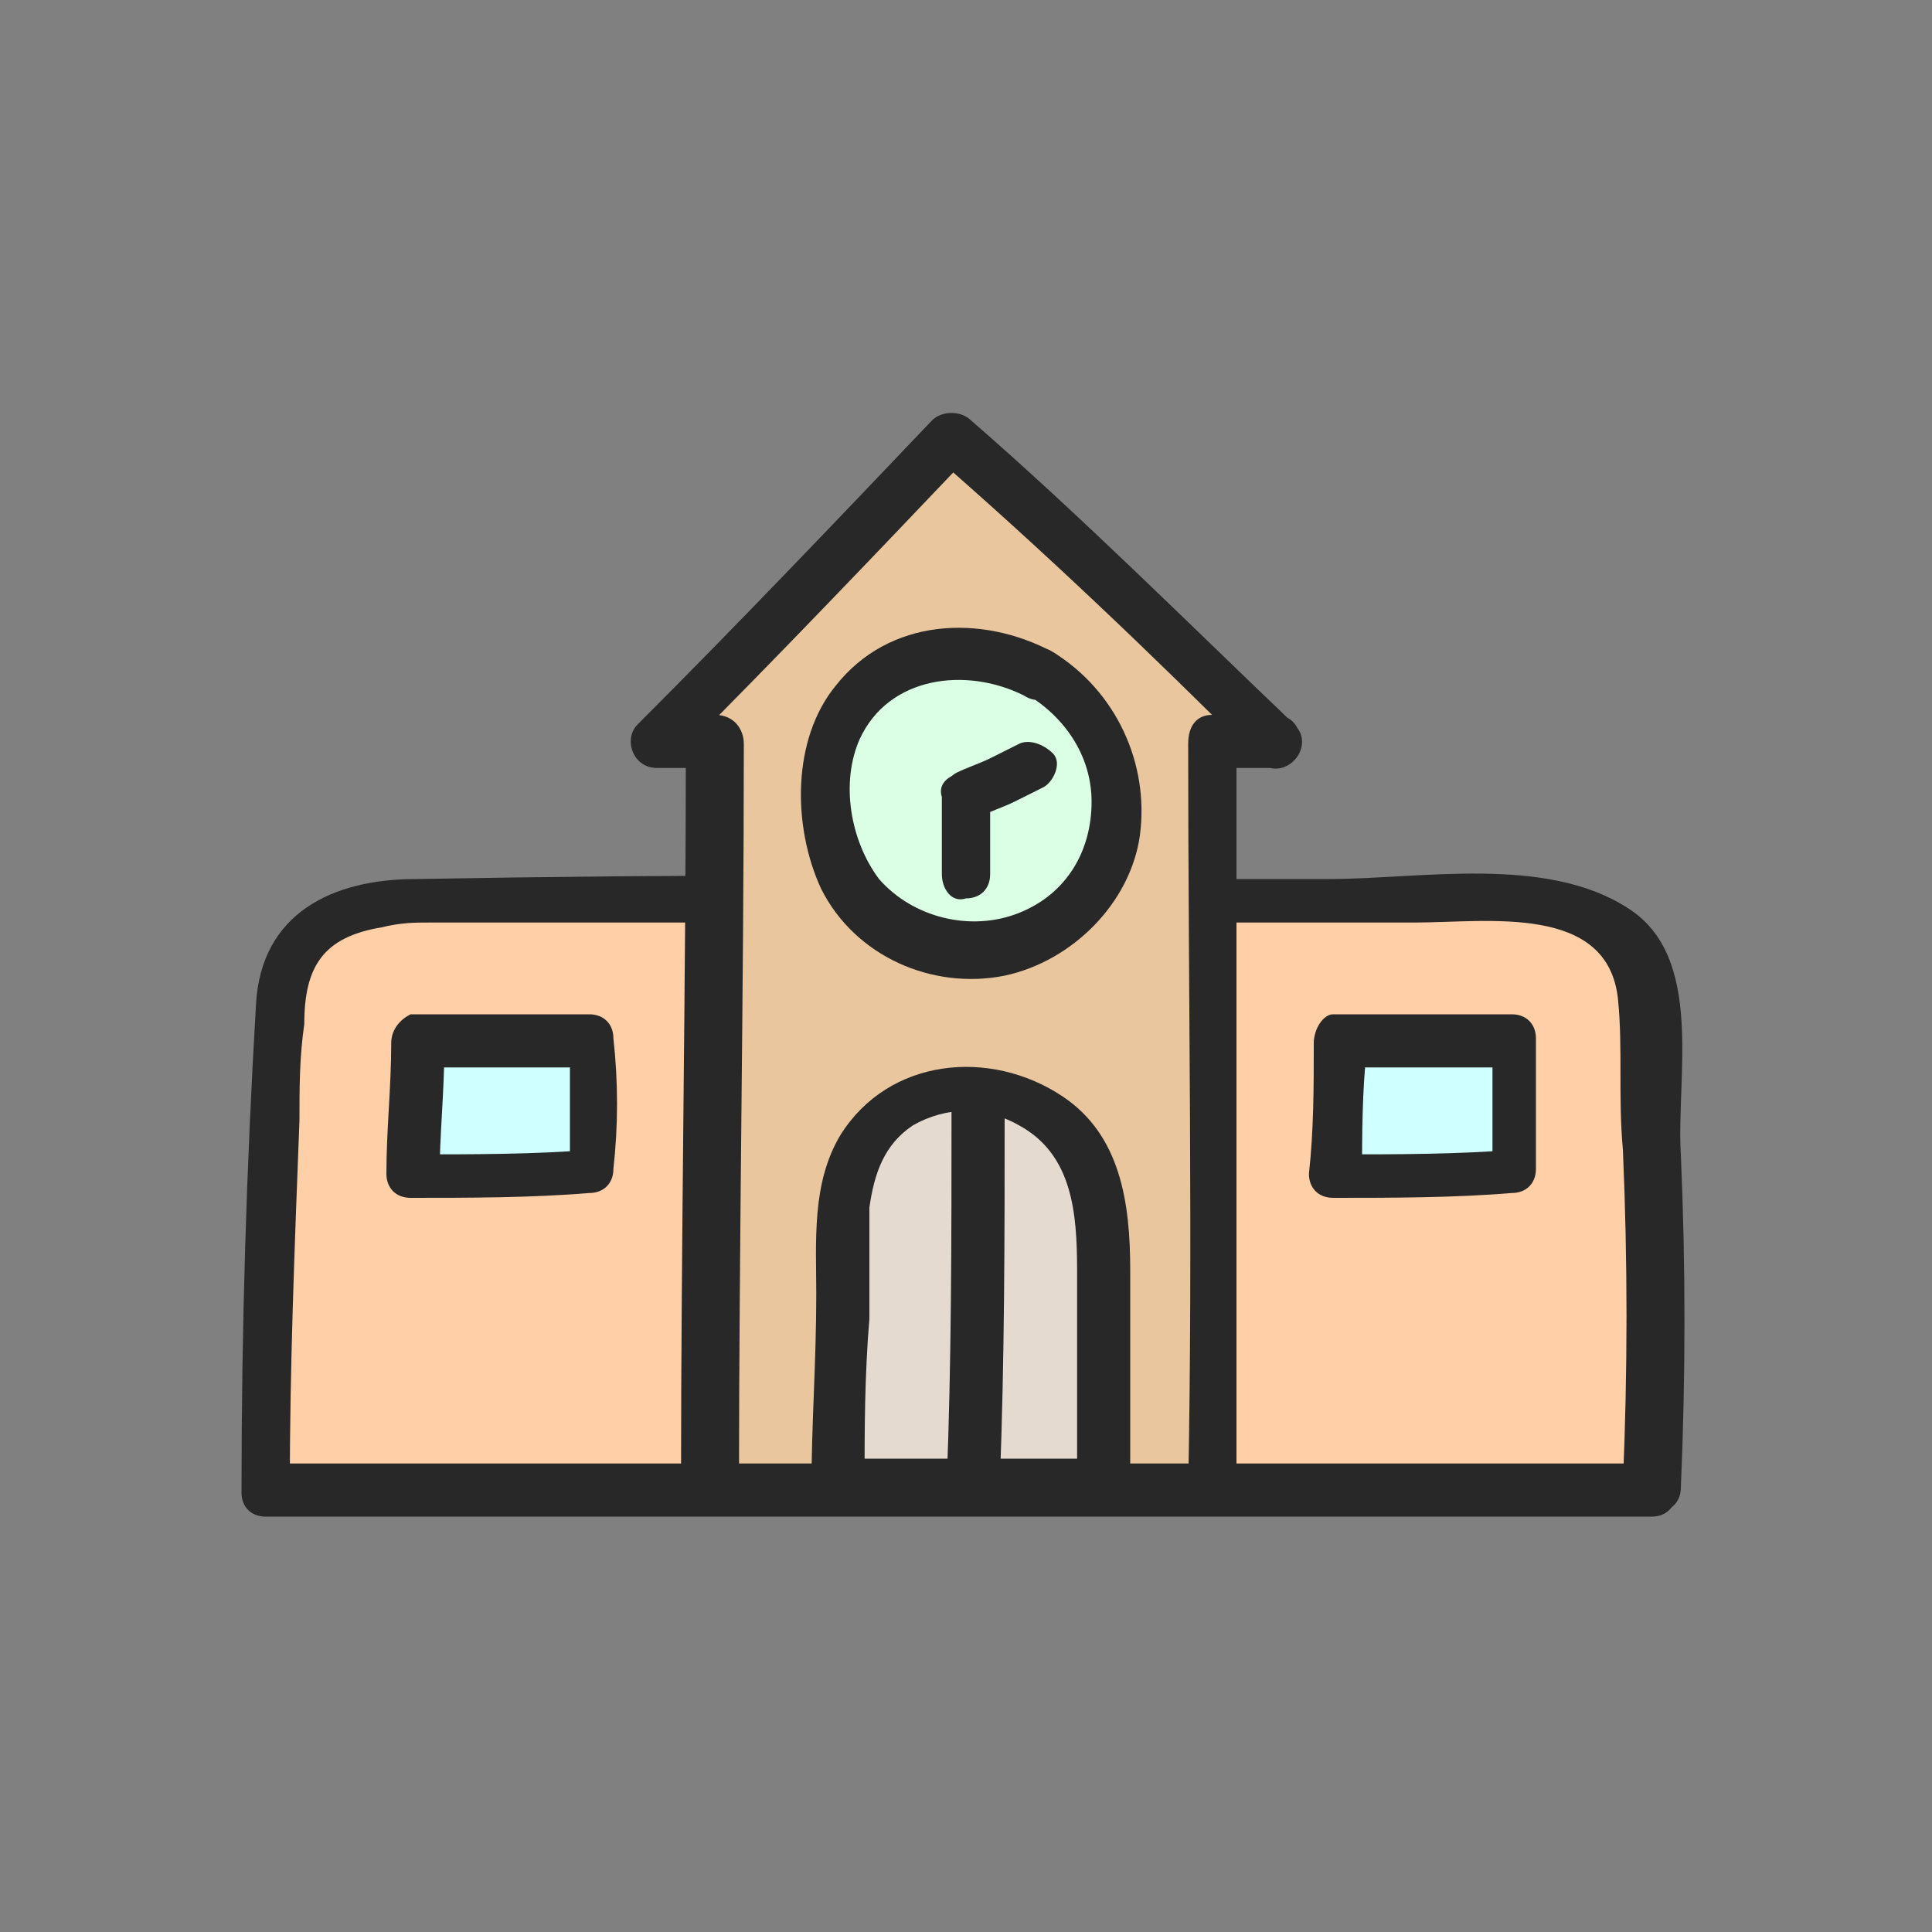 <?xml version="1.0" encoding="utf-8"?>
<!-- Generator: Adobe Illustrator 26.0.2, SVG Export Plug-In . SVG Version: 6.00 Build 0)  -->
<svg version="1.1" id="레이어_1" xmlns="http://www.w3.org/2000/svg" xmlns:xlink="http://www.w3.org/1999/xlink" x="0px"
	 y="0px" viewBox="0 0 40 40" style="enable-background:new 0 0 40 40;" xml:space="preserve">
<rect x="0" y="0" width="40" height="40" fill="#808080" stroke="none"/>
<style type="text/css">
	.st0{fill:#FFD0A8;}
	.st1{fill:#282828;}
	.st2{fill:#D0FFFF;}
	.st3{fill:#E9C69E;}
	.st4{fill:#DAFFE4;}
	.st5{fill:#E4DAD0;}
</style>
<g>
	<g>
		<path class="st0" d="M34.3,30.8c0.2-5.4,0-6.2-0.1-10.4c0-1-1.2-1.7-2.5-1.7c-10.4,0-2.4-0.1-14.3,0h-9c-1.4,0-2.5,0.8-2.5,1.7
			c0,4.2-0.3,6.2-0.3,10.4c15.6,0,13.6,0,25.8,0H34.3z"/>
		<g>
			<path class="st1" d="M34.8,30.8c0.1-2.3,0.1-4.6,0-6.9c-0.1-1.6,0.5-4.1-1.1-5.1c-1.7-1.1-4.3-0.6-6.2-0.6c-0.8,0-1.6,0-2.4,0
				c-5.5-0.1-11-0.1-16.5,0c-1.7,0-3.2,0.7-3.3,2.6c-0.2,3.4-0.3,6.7-0.3,10.1c0,0.3,0.2,0.5,0.5,0.5c9.6,0,19.1,0,28.7,0
				c0.7,0,0.7-1.1,0-1.1c-9.6,0-19.1,0-28.7,0c0.2,0.2,0.4,0.4,0.5,0.5c0-2.5,0.1-5,0.2-7.6c0-0.7,0-1.3,0.1-2c0-1.2,0.4-1.8,1.6-2
				c0.4-0.1,0.7-0.1,1-0.1c2.6,0,5.2,0,7.7,0c4.2,0,8.5,0,12.7,0c1.5,0,4-0.4,4.2,1.6c0.1,1,0,2,0.1,3.1c0.1,2.3,0.1,4.6,0,6.9
				C33.7,31.5,34.8,31.5,34.8,30.8z"/>
		</g>
	</g>
	<g>
		<path class="st2" d="M8.6,21.6c0,1.2-0.1,1.5-0.1,2.7c1,0,2.7,0,3.7-0.1c0.1-0.9,0.1-2.1,0-2.7c-0.9,0-2,0-3,0L8.6,21.6z"/>
		<g>
			<path class="st1" d="M8.1,21.6c0,0.9-0.1,1.8-0.1,2.7c0,0.3,0.2,0.5,0.5,0.5c1.2,0,2.5,0,3.7-0.1c0.3,0,0.5-0.2,0.5-0.5
				c0.1-0.9,0.1-1.8,0-2.7c0-0.3-0.2-0.5-0.5-0.5c-1.2,0-2.5,0-3.7,0C8.3,21.1,8.1,21.3,8.1,21.6c0,0.3,0.2,0.5,0.5,0.5
				c1.2,0,2.5,0,3.7,0c-0.2-0.2-0.4-0.4-0.5-0.5c0,0.9,0,1.8,0,2.7c0.2-0.2,0.4-0.4,0.5-0.5c-1.2,0.1-2.5,0.1-3.7,0.1
				c0.2,0.2,0.4,0.4,0.5,0.5c0-0.9,0.1-1.8,0.1-2.7c0-0.3-0.2-0.5-0.5-0.5C8.3,21,8.1,21.3,8.1,21.6z"/>
		</g>
	</g>
	<g>
		<path class="st2" d="M27.7,21.6c0,1.2,0,1.5-0.1,2.7c1,0,2.7,0,3.7-0.1c0-0.9,0-1.5,0-2.7c-1,0-1.5,0-2.4,0L27.7,21.6z"/>
		<g>
			<path class="st1" d="M27.2,21.6c0,0.9,0,1.8-0.1,2.7c0,0.3,0.2,0.5,0.5,0.5c1.2,0,2.5,0,3.7-0.1c0.3,0,0.5-0.2,0.5-0.5
				c0-0.9,0-1.8,0-2.7c0-0.3-0.2-0.5-0.5-0.5c-1.2,0-2.5,0-3.7,0C27.4,21,27.2,21.3,27.2,21.6c0,0.3,0.2,0.5,0.5,0.5
				c1.2,0,2.5,0,3.7,0c-0.2-0.2-0.4-0.4-0.5-0.5c0,0.9,0,1.8,0,2.7c0.2-0.2,0.4-0.4,0.5-0.5c-1.2,0.1-2.5,0.1-3.7,0.1
				c0.2,0.2,0.4,0.4,0.5,0.5c0-0.9,0-1.8,0.1-2.7c0-0.3-0.2-0.5-0.5-0.5C27.4,21,27.2,21.3,27.2,21.6z"/>
		</g>
	</g>
	<g>
		<path class="st3" d="M26.4,15.4c-2.5-2.4-3.7-3.7-6.7-6.3c-2.7,2.8-3,3.2-6.1,6.3h1c0.1,0,0.1,0,0.2,0c0,6.3-0.1,9.6-0.1,15.4
			c4.2,0,6.3,0,9.6,0h0.8c0.1-7.5,0-8.6,0-15.4C25.3,15.4,26.2,15.4,26.4,15.4z"/>
		<g>
			<path class="st1" d="M26.8,15c-2.2-2.1-4.4-4.3-6.7-6.3c-0.2-0.2-0.6-0.2-0.8,0c-2,2.1-4,4.2-6.1,6.3c-0.3,0.3-0.1,0.9,0.4,0.9
				c0.4,0,0.8,0,1.2,0c-0.2-0.2-0.4-0.4-0.6-0.6c0,5.1-0.1,10.3-0.1,15.4c0,0.3,0.2,0.5,0.6,0.5c3.5,0,6.9,0,10.4,0
				c0.3,0,0.5-0.2,0.5-0.5c0-5.1,0-10.3,0-15.4c-0.2,0.2-0.4,0.4-0.5,0.6c0.4,0,0.9,0,1.3,0c0.7,0,0.7-1.1,0-1.1c-0.4,0-0.9,0-1.3,0
				c-0.3,0-0.5,0.2-0.5,0.6c0,5.2,0.1,10.3,0,15.4c0.2-0.2,0.4-0.4,0.5-0.5c-3.5,0-6.9,0-10.4,0c0.2,0.2,0.4,0.4,0.6,0.5
				c0-5.1,0.1-10.3,0.1-15.4c0-0.3-0.2-0.6-0.6-0.6c-0.4,0-0.8,0-1.2,0c0.1,0.3,0.3,0.6,0.4,0.9c2.1-2.1,4.1-4.2,6.1-6.3
				c-0.3,0-0.5,0-0.8,0c2.3,2,4.5,4.1,6.7,6.3C26.5,16.3,27.3,15.5,26.8,15z"/>
		</g>
	</g>
	<g>
		<path class="st4" d="M21.5,14c-0.7-0.4-1.4-0.6-2.2-0.4c-0.5,0.1-0.9,0.3-1.3,0.6c-0.3,0.3-0.6,0.6-0.7,1c-0.4,1-0.3,2.4,0.3,3.2
			c0.5,0.8,1.5,1.3,2.4,1.3c0.9,0,1.9-0.4,2.5-1.2C23.6,17.1,23.1,14.9,21.5,14z"/>
		<g>
			<path class="st1" d="M21.8,13.5c-1.5-0.8-3.4-0.7-4.5,0.7c-0.9,1.1-0.9,2.9-0.3,4.2c0.7,1.4,2.3,2.1,3.8,1.8
				c1.4-0.3,2.6-1.5,2.8-2.9C23.8,15.8,23.1,14.3,21.8,13.5c-0.6-0.4-1.1,0.6-0.5,0.9c0.8,0.5,1.3,1.3,1.3,2.2c0,1-0.5,1.9-1.5,2.3
				c-1,0.4-2.2,0.1-2.9-0.7c-0.6-0.8-0.8-2-0.4-2.9c0.6-1.3,2.2-1.5,3.4-0.9C21.8,14.8,22.4,13.8,21.8,13.5z"/>
		</g>
	</g>
	<g>
		<path class="st1" d="M20.3,16.9c0.2-0.1,0.5-0.2,0.7-0.3c0.2-0.1,0.4-0.2,0.6-0.3c0.2-0.1,0.4-0.5,0.2-0.7
			c-0.2-0.2-0.5-0.3-0.7-0.2c-0.2,0.1-0.4,0.2-0.6,0.3c-0.2,0.1-0.5,0.2-0.7,0.3c-0.2,0.1-0.4,0.5-0.2,0.7
			C19.7,17,20,17.1,20.3,16.9L20.3,16.9z"/>
	</g>
	<g>
		<path class="st1" d="M19.5,16.5c0,0.5,0,1.1,0,1.6c0,0.3,0.2,0.6,0.5,0.5c0.3,0,0.5-0.2,0.5-0.5c0-0.5,0-1.1,0-1.6
			c0-0.3-0.2-0.6-0.5-0.5C19.7,16,19.4,16.2,19.5,16.5L19.5,16.5z"/>
	</g>
	<g>
		<path class="st5" d="M22.9,30.8c0-2.1,0-2.6,0-4.5c0-1.6-0.2-2.6-1.4-3.3c-0.6-0.4-1.3-0.5-2-0.4c-0.4,0.1-0.9,0.3-1.2,0.6
			c-0.3,0.3-0.5,0.6-0.7,0.9c-0.1,0.4-0.2,1-0.2,1.4V27c-0.1,2-0.1,2.2-0.1,3.8L22.9,30.8L22.9,30.8z"/>
		<g>
			<path class="st1" d="M23.4,30.8c0-1.5,0-3,0-4.5c0-1.4-0.2-2.8-1.4-3.6c-1.5-1-3.6-0.8-4.6,0.8c-0.6,1-0.5,2.2-0.5,3.3
				c0,1.4-0.1,2.7-0.1,4c0,0.3,0.2,0.5,0.6,0.5c1.9,0,3.7,0,5.6,0c0.7,0,0.7-1.1,0-1.1c-1.9,0-3.7,0-5.6,0c0.2,0.2,0.4,0.4,0.5,0.5
				c0-1.1,0-2.2,0.1-3.4c0-0.8,0-1.5,0-2.3c0.1-0.7,0.3-1.3,0.9-1.7c0.7-0.4,1.5-0.4,2.2,0c1.1,0.6,1.2,1.8,1.2,3c0,1.5,0,3,0,4.4
				C22.3,31.6,23.4,31.6,23.4,30.8z"/>
		</g>
	</g>
	<g>
		<path class="st1" d="M19.7,23c0,2.6,0,5.2-0.1,7.7c0,0.7,1,0.7,1.1,0c0.1-2.6,0.1-5.1,0.1-7.7C20.8,22.3,19.7,22.3,19.7,23
			L19.7,23z"/>
	</g>
</g>
</svg>
